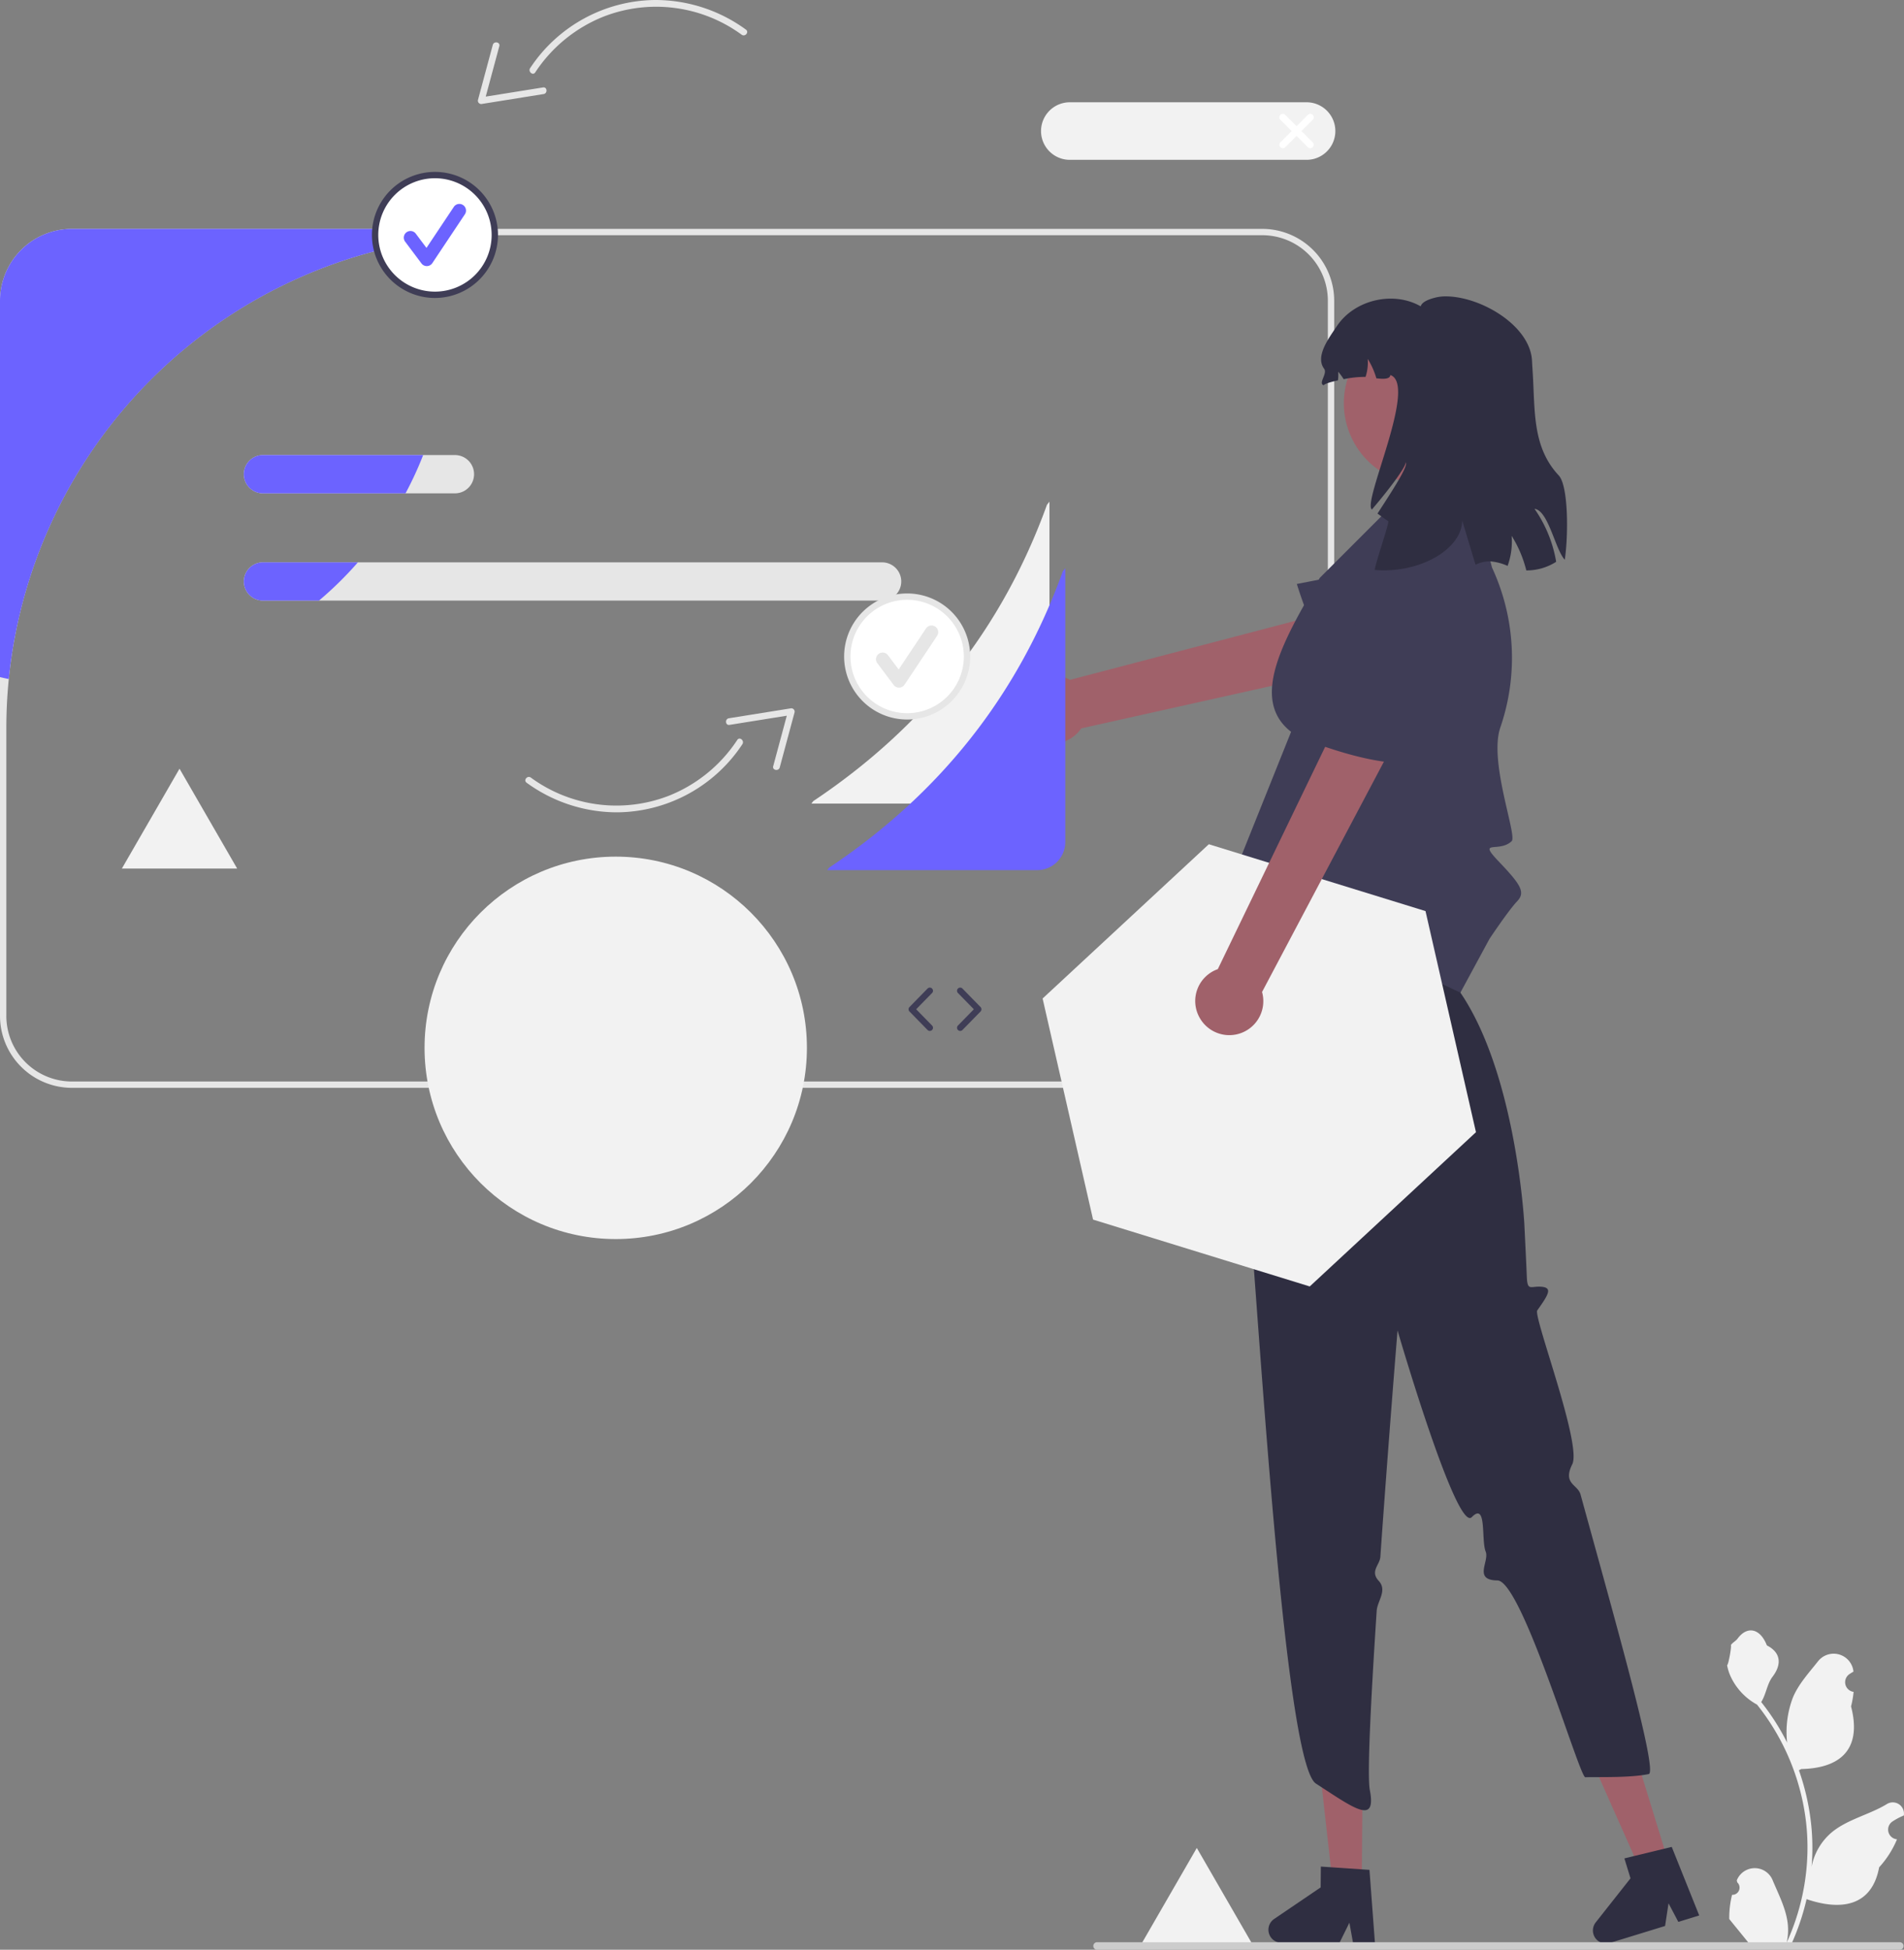 <?xml version="1.0" encoding="UTF-8"?>
<svg xmlns="http://www.w3.org/2000/svg" viewBox="0 0 600.8 615.147">
    <rect x="0" y="0" width="600.8" height="615.147" fill="#808080" stroke="none"/>
    <path
        fill="#f2f2f2"
        d="m377.647 583.021-18.187 31.5h36.373l-18.186-31.5-18.187 31.5h36.373l-18.186-31.5zM331.147 158.271v86.41a8.856 8.856 0 0 1-8.84 8.84h-66.28l.61-.78c34.87-23.28 59.58-54.34 73.73-93.48Z"
    />
    <path
        fill="#e6e6e6"
        d="M398.31 72.21H22.69A22.717 22.717 0 0 0 0 94.9v225.62a22.717 22.717 0 0 0 22.69 22.69h375.62A22.717 22.717 0 0 0 421 320.52V94.9a22.717 22.717 0 0 0-22.69-22.69ZM419 320.52a20.686 20.686 0 0 1-20.69 20.69H22.69A20.686 20.686 0 0 1 2 320.52v-90.63q0-7.92.77-15.65A155.598 155.598 0 0 1 157.68 74.21h240.63A20.692 20.692 0 0 1 419 94.9Z"
    />
    <path
        fill="#e6e6e6"
        d="M278.35 177.42H82.98a6.035 6.035 0 1 0 0 12.07h195.37a6.035 6.035 0 0 0 0-12.07ZM143.55 143.57H82.98a6.04 6.04 0 1 0 0 12.08h60.57a6.04 6.04 0 0 0 0-12.08Z"
    />
    <path
        fill="#6c63ff"
        d="M82.98 177.42h29.95a112.867 112.867 0 0 1-12.28 12.07H82.98a6.035 6.035 0 1 1 0-12.07ZM82.98 143.57h50.55a111.071 111.071 0 0 1-5.57 12.08H82.98a6.04 6.04 0 1 1 0-12.08ZM138.38 75.4A155.753 155.753 0 0 0 2.77 214.24c-.93-.18-1.85-.39-2.77-.61V94.9a22.717 22.717 0 0 1 22.69-22.69h114.89c.29 1.05.55 2.12.8 3.19Z"
    />
    <circle cx="137.249" cy="74.122" r="18.887" fill="#fff" />
    <path
        fill="#3f3d56"
        d="M137.25 94.009a19.887 19.887 0 1 1 19.886-19.887 19.91 19.91 0 0 1-19.887 19.887Zm0-37.775a17.887 17.887 0 1 0 17.886 17.888 17.907 17.907 0 0 0-17.887-17.888Z"
    />
    <path
        fill="#6c63ff"
        d="M134.673 83.952a2.1 2.1 0 0 1-1.681-.841l-5.153-6.87a2.1 2.1 0 1 1 3.362-2.521l3.37 4.494 8.66-12.987a2.101 2.101 0 0 1 3.495 2.33l-10.305 15.459a2.102 2.102 0 0 1-1.69.935Z"
    />
    <circle cx="286.249" cy="207.122" r="18.887" fill="#fff" />
    <path
        fill="#e6e6e6"
        d="M286.25 227.009a19.887 19.887 0 1 1 19.886-19.887 19.91 19.91 0 0 1-19.887 19.887Zm0-37.775a17.887 17.887 0 1 0 17.886 17.888 17.907 17.907 0 0 0-17.887-17.888Z"
    />
    <path
        fill="#e6e6e6"
        d="M283.673 216.952a2.1 2.1 0 0 1-1.681-.841l-5.153-6.87a2.1 2.1 0 1 1 3.362-2.521l3.37 4.494 8.66-12.987a2.101 2.101 0 0 1 3.495 2.33l-10.305 15.459a2.102 2.102 0 0 1-1.69.935ZM235.374 9.339A48.472 48.472 0 0 0 206.638 0a47.805 47.805 0 0 0-39.353 21.49c-.732 1.118.869 2.48 1.609 1.349a46.322 46.322 0 0 1 21.703-17.653 45.714 45.714 0 0 1 43.428 5.762c1.084.797 2.44-.807 1.349-1.61Z"
    />
    <path
        fill="#e6e6e6"
        d="m155.493 14.176-4.684 17.404a1.055 1.055 0 0 0 1.125 1.235l19.601-3.14c1.327-.211 1.153-2.305-.184-2.09l-19.601 3.138 1.125 1.235 4.684-17.403c.351-1.307-1.717-1.675-2.066-.379ZM166.167 246.946a48.472 48.472 0 0 0 28.736 9.339 47.805 47.805 0 0 0 39.353-21.49c.732-1.118-.869-2.48-1.609-1.349a46.322 46.322 0 0 1-21.703 17.653 45.714 45.714 0 0 1-43.428-5.762c-1.084-.797-2.44.807-1.349 1.61Z"
    />
    <path
        fill="#e6e6e6"
        d="m246.048 242.109 4.684-17.404a1.055 1.055 0 0 0-1.125-1.235l-19.601 3.139c-1.327.212-1.153 2.306.184 2.092l19.6-3.14-1.124-1.234-4.684 17.403c-.352 1.307 1.717 1.675 2.066.379Z"
    />
    <path
        fill="#f2f2f2"
        d="M412.38 50.427h-74.902a9.079 9.079 0 0 1 0-18.157h74.902a9.079 9.079 0 0 1 0 18.157Z"
    />
    <path
        fill="#fff"
        d="m410.659 41.348 3.574-3.575a1.085 1.085 0 1 0-1.535-1.535l-3.574 3.575-3.575-3.575a1.085 1.085 0 1 0-1.535 1.535l3.575 3.575-3.55 3.55a1.085 1.085 0 1 0 1.535 1.534l3.55-3.549 3.549 3.55a1.085 1.085 0 0 0 1.535-1.536Z"
    />
    <path
        fill="#3f3d56"
        d="M293.401 325.255a.997.997 0 0 1-.715-.3l-5.706-5.834a1 1 0 0 1 0-1.398l5.706-5.833a1 1 0 1 1 1.43 1.399l-5.022 5.133 5.022 5.134a1 1 0 0 1-.715 1.7ZM302.99 325.255a1 1 0 0 1-.715-1.7l5.021-5.133-5.021-5.133a1 1 0 0 1 1.43-1.399l5.705 5.833a1 1 0 0 1 0 1.398l-5.706 5.833a.997.997 0 0 1-.715.301Z"
    />
    <path
        fill="#a0616a"
        d="M322.213 220.08a10.67 10.67 0 0 1 15.382-5.577l94.332-24.72 1.548 19.433-92.303 20.588a10.728 10.728 0 0 1-18.959-9.725Z"
    />
    <path
        fill="#3f3d56"
        d="M464.432 185.858a20.293 20.293 0 0 0-20.533-8.347l-34.687 6.729s11.941 39.975 27.064 39.092c6.373-.372 14.438-4.116 21.638-8.324a20.328 20.328 0 0 0 6.518-29.15Z"
    />
    <path
        fill="#a0616a"
        d="m429.689 594.175-9.191-.077-4.069-36.279 13.565.114-.305 36.242z"
    />
    <path
        fill="#2f2e41"
        d="m433.84 612.77-1.71-22.83-2.4-.16-9.79-.67-3.15-.21-.06 6.57-14.68 9.96a4.11 4.11 0 0 0 1.14 7.34 3.88 3.88 0 0 0 1.14.17l18.27.15.16-.32 3.04-6.16 1.11 6.16.06.36 6.9.06Z"
    />
    <path
        fill="#a0616a"
        d="m526.46 587.46-8.786 2.7-14.83-33.358 12.967-3.985 10.649 34.643z"
    />
    <path
        fill="#2f2e41"
        d="m527.51 582.69-2.34.57-9.53 2.31h-.01l-3.06.75 1.93 6.29-10.99 13.92a4.125 4.125 0 0 0 3.23 6.66 4.155 4.155 0 0 0 1.2-.18l.78-.24 16.69-5.13 1.09-7.15 3.09 5.86 6.59-2.03ZM411.201 289.122l-17.54 50.974-.58 4.08c-4.419 4.195 1.133 5.578-.949 6.685s-3.481 4.208-.676 4.763 11.85 199.373 23.78 207.092 19.192 13.304 17 2c-.882-4.554.367-28.972 2.173-56.508.204-3.12 3.438-6.423.633-9.458s.345-5.03.522-7.548c2.516-35.957 5.422-71.456 5.422-71.456s18.594 63.857 23.422 58.914 2.918 7.227 4.393 10.864c1.233 3.04-4.028 9.01 3.704 9.1s25.89 62.162 27.732 62.092c3.65-.139 13.908.254 20-1 3.008-.619-10.346-47.613-21.497-88.193-.889-3.236-5.728-3.311-2.616-9.559S483.75 415.29 485.08 413.42c3.527-4.962 4.87-7.12 1.392-7.444s-4.507 1.583-4.695-3.231-.788-16.685-.788-16.685-2.52-46.949-20.166-72.888l-1.505-15.412Z"
    />
    <path
        fill="#3f3d56"
        d="M412 290.213c-15.2 2.208-40.06 15.686-22.775-14l18.173-45.327c-13.317-10.34-2.128-29.445 9.031-48.539l25.912-25.911h22.51l5.953 22.64a67.61 67.61 0 0 1 2.62 50.445c-3.704 10.763 5.399 34.122 3.577 35.865-4 3.827-11-.834-4 6.497s8.401 9.676 5.7 12.503-8.7 11.827-8.7 11.827l-9.18 16.96Z"
    />
    <circle
        cx="749.295"
        cy="269.634"
        r="25.654"
        fill="#a0616a"
        transform="rotate(-21.25 219.895 996.927)"
    />
    <path
        fill="#2f2e41"
        d="M484.212 160.539a41.04 41.04 0 0 1 6.83 16.705 17.254 17.254 0 0 1-9.42 2.72c-.113-.438-.227-.875-.356-1.312a37.509 37.509 0 0 0-4.274-9.599 22.595 22.595 0 0 1-1.278 9.486 16.647 16.647 0 0 0-5.585-1.44 10.146 10.146 0 0 0-4.532 1.068c-1.635-5.423-3.14-10.409-4.209-13.986-.032 8.968-13.176 16.786-27.518 15.653-.518-.324 4.678-15.07 4.176-15.41-1.149-.761-2.266-1.587-3.383-2.396 4.695-7.252 9.793-15.021 8.92-16.187.064 1.44-5.083 8.369-10.684 14.908-3.108-2.282 14.552-39.415 5.827-42.426-.145 1.311-2.072 1.311-4.419 1.036a23.95 23.95 0 0 0-2.735-6.135 14.41 14.41 0 0 1-.68 5.682 33.09 33.09 0 0 0-6.896.728 22.098 22.098 0 0 0-1.732-2.363 14.071 14.071 0 0 1-.08 2.736c-2.316.501-4.226 1.084-4.5 1.554-1.814-.664 1.278-3.659.145-5.213-2.881-3.884 1.392-9.55 4.095-13.564 5.552-8.223 17.741-11.072 26.369-6.135.388-1.344 2.38-2.234 4.937-2.833a13.395 13.395 0 0 1 3.302-.308c11.007.195 26.288 9.276 26.887 20.267.048 1.1.13 2.298.21 3.577.777 12.302-.178 23.65 8.223 32.65 3.043 3.253 3.076 18.663 1.91 26.595-3.027-3.19-5.18-15.589-9.55-16.058Z"
    />
    <path
        fill="#f2f2f2"
        d="M546.54 597.814a2.27 2.27 0 0 0 1.645-3.933l-.155-.618q.03-.075.062-.149a6.094 6.094 0 0 1 11.241.042c1.839 4.428 4.18 8.864 4.756 13.546a18.029 18.029 0 0 1-.317 6.2 72.281 72.281 0 0 0 6.575-30.02 69.766 69.766 0 0 0-.432-7.783q-.359-3.178-.995-6.31a73.119 73.119 0 0 0-14.5-30.99 19.459 19.459 0 0 1-8.093-8.397 14.843 14.843 0 0 1-1.35-4.056c.394.052 1.486-5.949 1.188-6.317.55-.833 1.532-1.247 2.132-2.06 2.982-4.043 7.091-3.337 9.236 2.157 4.582 2.313 4.627 6.148 1.815 9.837-1.789 2.347-2.035 5.522-3.604 8.035.161.207.33.407.49.613a73.59 73.59 0 0 1 7.682 12.17 30.592 30.592 0 0 1 1.826-14.21c1.748-4.218 5.025-7.77 7.91-11.416a6.28 6.28 0 0 1 11.185 3.084l.017.161q-.643.363-1.259.77a3.078 3.078 0 0 0 1.241 5.602l.063.01a30.628 30.628 0 0 1-.807 4.579c3.702 14.316-4.29 19.53-15.702 19.764-.252.129-.497.258-.749.38a75.115 75.115 0 0 1 4.043 19.029 71.245 71.245 0 0 1-.051 11.503l.02-.136a18.826 18.826 0 0 1 6.426-10.87c4.945-4.063 11.933-5.559 17.268-8.824a3.533 3.533 0 0 1 5.411 3.437l-.022.142a20.675 20.675 0 0 0-2.318 1.118q-.643.363-1.259.77a3.078 3.078 0 0 0 1.241 5.602l.063.01.129.019a30.655 30.655 0 0 1-5.639 8.829c-2.314 12.497-12.256 13.683-22.89 10.043h-.006a75.093 75.093 0 0 1-5.045 14.727h-18.02c-.064-.2-.123-.407-.18-.608a20.475 20.475 0 0 0 4.986-.297c-1.337-1.64-2.674-3.294-4.011-4.934a1.12 1.12 0 0 1-.084-.097c-.679-.84-1.363-1.673-2.041-2.513a29.99 29.99 0 0 1 .878-7.64Z"
    />
    <path
        fill="#ccc"
        d="M344.99 613.957a1.186 1.186 0 0 0 1.19 1.19h253.29a1.19 1.19 0 1 0 0-2.38H346.18a1.187 1.187 0 0 0-1.19 1.19Z"
    />
    <path
        fill="#f2f2f2"
        d="m465.735 357.202-52.45 48.668-68.373-21.089-15.922-69.757 52.45-48.668 68.373 21.089 15.922 69.757z"
    />
    <path
        fill="#a0616a"
        d="M378.535 321.082a10.67 10.67 0 0 1 5.74-15.322l42.405-87.814 15.79 11.433-44.233 83.589a10.728 10.728 0 0 1-19.702 8.114Z"
    />
    <path
        fill="#3f3d56"
        d="M444.787 190.667a20.293 20.293 0 0 0-19.676 10.206l-17.389 30.759s38.164 16.855 47.306 4.776c3.852-5.09 6.237-13.657 7.708-21.865a20.328 20.328 0 0 0-17.95-23.876Z"
    />
    <path
        fill="#6c63ff"
        d="M336.147 179.271v86.41a8.856 8.856 0 0 1-8.84 8.84h-66.28l.61-.78c34.87-23.28 59.58-54.34 73.73-93.48Z"
    />
    <path
        fill="#f2f2f2"
        d="m56.647 242.521-18.187 31.5h36.373l-18.186-31.5-18.187 31.5h36.373l-18.186-31.5z"
    />
    <circle cx="194.293" cy="330.594" r="60.327" fill="#f2f2f2" />
</svg>
